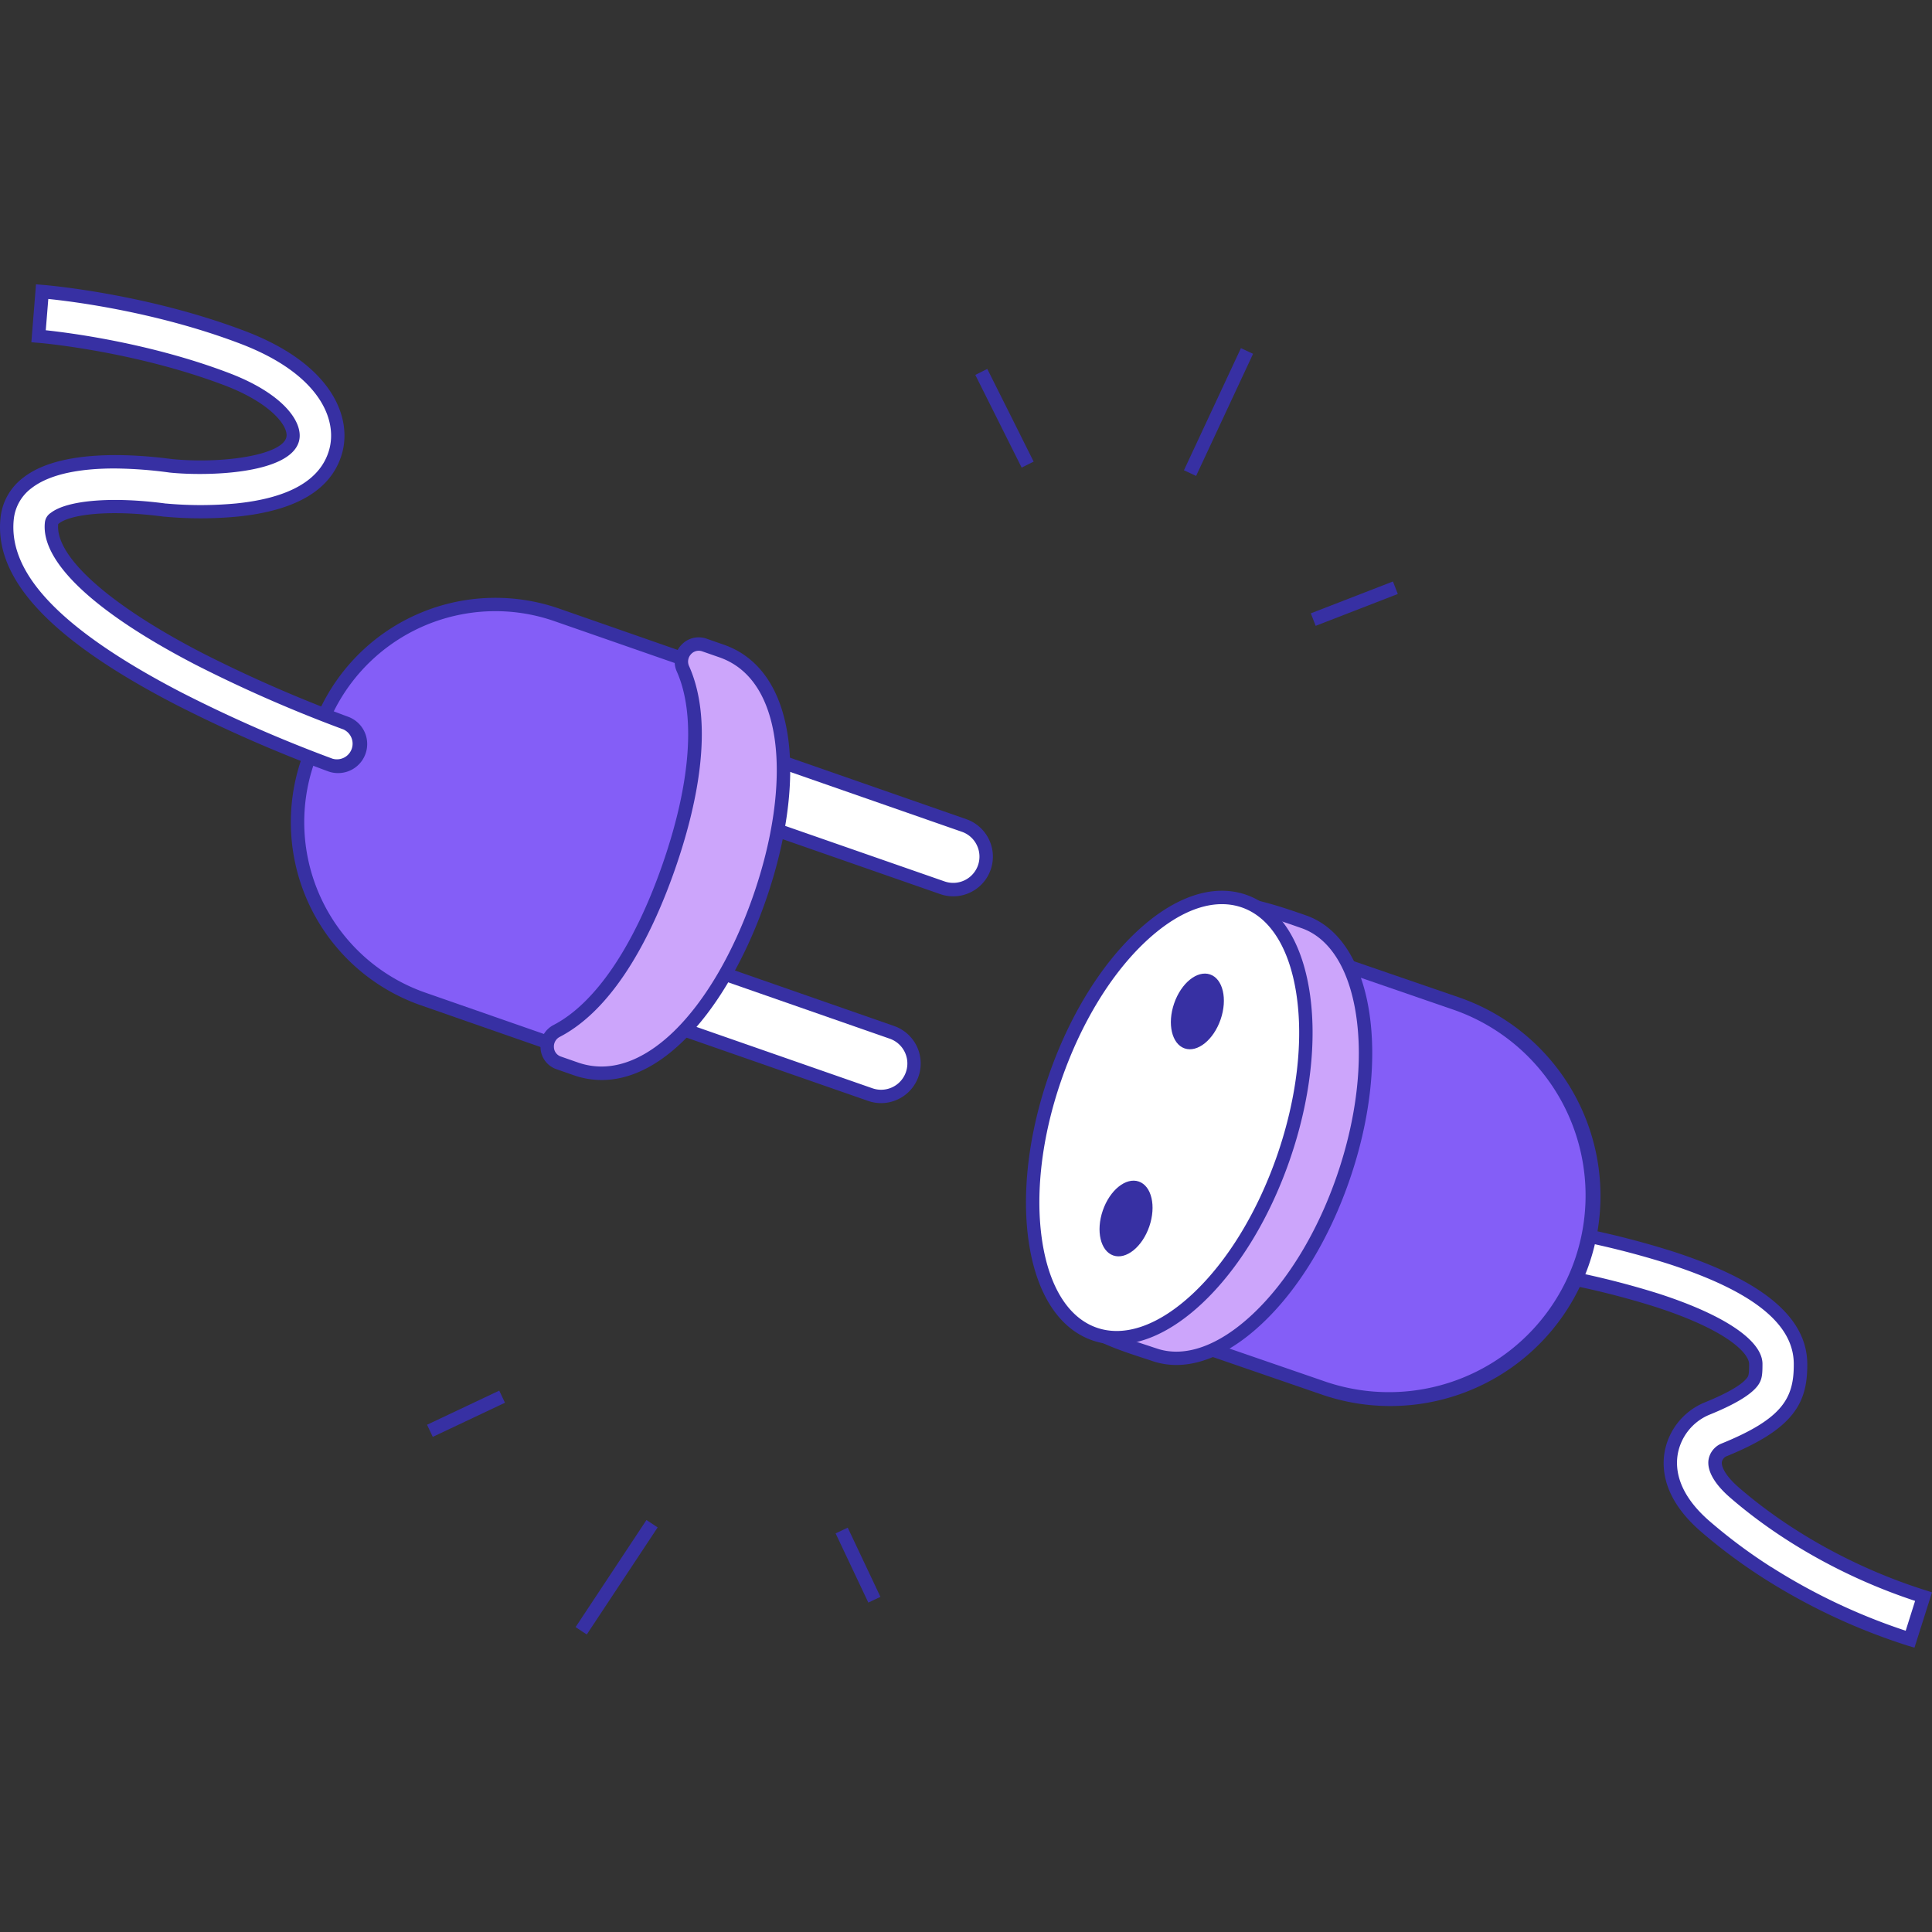 <svg id="SvgjsSvg1001" width="288" height="288" xmlns="http://www.w3.org/2000/svg" version="1.1" xmlns:xlink="http://www.w3.org/1999/xlink" xmlns:svgjs="http://svgjs.com/svgjs"><rect width="100%" height="100%" fill="#333333" stroke="none"/><defs id="SvgjsDefs1002"></defs><g id="SvgjsG1008"><svg xmlns="http://www.w3.org/2000/svg" xmlns:svgjs="http://svgjs.com/svgjs" xmlns:xlink="http://www.w3.org/1999/xlink" viewBox="0 0 288 288" width="288" height="288"><svg xmlns="http://www.w3.org/2000/svg" viewBox="169.24 298.84 864.45 610.01" width="288" height="288"><g class="color000 svgShape" data-name="4" fill="#000000"><g class="color000 svgShape" data-name="Bottom plug" fill="#000000"><path fill="#ffffff" d="M960.3,875.42a238.14,238.14,0,0,1-28.13-20.91c-14.9-12.92-16.49-24.86-15.2-32.6a26.64,26.64,0,0,1,15.89-20c10.76-4.36,17.62-8.37,20.37-11.93,1.47-1.9,1.67-3.53,1.63-8.13-.07-6.89-11.81-18-44.55-28.58a374.4,374.4,0,0,0-50.1-12l3.07-19.77a388.82,388.82,0,0,1,53,12.63c39.25,12.63,58.42,28.16,58.62,47.48.16,16.41-5.13,26.91-34.5,38.8a6.61,6.61,0,0,0-3.66,4.71c-.63,3.76,2.5,8.94,8.58,14.21,23.25,20.18,53.31,36.73,84.63,46.6l-6,19.08A271.26,271.26,0,0,1,960.3,875.42Z" class="colorfff svgShape"></path><path fill="#3730a3" d="M1025.85,908.85,1023,908a275.31,275.31,0,0,1-64.3-30,242.61,242.61,0,0,1-28.49-21.17c-15.94-13.84-17.6-26.87-16.19-35.36a29.68,29.68,0,0,1,17.72-22.25c12.79-5.18,17.46-8.83,19.12-11,.8-1,1-1.74,1-6.26s-9-15-42.48-25.76a369.27,369.27,0,0,0-49.63-11.85l-3-.47,4-25.68,3,.46a390.48,390.48,0,0,1,53.42,12.73c40.64,13.08,60.5,29.53,60.71,50.31.17,17.37-5.58,29.14-36.38,41.61a3.71,3.71,0,0,0-1.82,2.42c-.33,2,1.46,6.14,7.58,11.45,23,19.92,52.63,36.26,83.57,46l2.86.91Zm-63.93-36a269.35,269.35,0,0,0,60,28.42l4.21-13.35c-30.67-10.09-60-26.46-82.84-46.28-7-6.07-10.38-12.09-9.57-17a9.56,9.56,0,0,1,5.49-7c27.94-11.31,32.78-20.61,32.63-36-.18-17.86-18.68-32.47-56.54-44.66a385.19,385.19,0,0,0-49.54-12l-2.15,13.84a377.76,377.76,0,0,1,47.6,11.57c29.53,9.53,46.52,21,46.63,31.41,0,4.86-.15,7.27-2.26,10-3.12,4-10.19,8.26-21.62,12.88a23.58,23.58,0,0,0-14.05,17.68c-1.16,7,.36,17.82,14.2,29.84A236.8,236.8,0,0,0,961.92,872.89Z" class="color4f3cc9 svgShape color172554"></path><path fill="#845ef7" d="M820.9,620.68l-50.11-17.26L711.52,775.5l50.11,17.26a91,91,0,0,0,115.67-56.4h0A91,91,0,0,0,820.9,620.68Z" class="color77e0b5 svgShape color3b82f6"></path><path fill="#3730a3" d="M791.18,800.73a93.58,93.58,0,0,1-30.53-5.13L707.7,777.36l61.23-177.75,53,18.23a94,94,0,0,1-30.7,182.89Zm-75.85-27.09,47.27,16.28a88,88,0,0,0,57.32-166.4l-47.27-16.29Z" class="color4f3cc9 svgShape color172554"></path><path fill="#cca5fb" d="M770.3,698.49c-18.43,53.51-56.28,89-84.55,79.25-9.57-3.3-33.77-9.82-38.45-21.11-9.14-22.06,8.44-58,20.63-93.39,11.52-33.44,15.8-72.49,35.41-85.21,11.77-7.64,38.54,2.31,49.14,6C780.75,593.73,788.73,645,770.3,698.49Z" class="colorf582ae svgShape colord8b4fe"></path><path fill="#3730a3" d="M695.57,782.36a32.85,32.85,0,0,1-10.8-1.79c-1.14-.39-2.5-.83-4-1.32C669,775.41,649.17,769,644.53,757.78c-7.82-18.87,2.35-46.15,13.12-75,2.51-6.72,5.09-13.66,7.45-20.49,3.19-9.28,5.85-19.09,8.42-28.57,6.75-24.89,13.12-48.4,28.19-58.18,12.39-8,37.79.79,50,5l1.75.61c14.77,5.08,24.86,20.43,28.41,43.21,3.43,22.1.33,48.77-8.74,75.1h0c-9.06,26.33-23,49.26-39.37,64.55C720.89,776.08,707.68,782.36,695.57,782.36ZM715.19,578.2c-4.05,0-7.62.66-10.21,2.34-13.15,8.53-19.23,31-25.67,54.72-2.59,9.58-5.28,19.48-8.54,29-2.38,6.91-5,13.88-7.5,20.63-10.34,27.75-20.12,53.95-13.2,70.64,3.59,8.65,22.42,14.77,32.54,18.06,1.55.51,2.94,1,4.11,1.36,12.57,4.33,27.82-1.09,42.94-15.26,15.62-14.64,29.05-36.7,37.8-62.12s11.77-51.07,8.48-72.23c-3.19-20.47-11.87-34.13-24.43-38.46l-1.78-.62C742,583.54,726.68,578.2,715.19,578.2Z" class="color4f3cc9 svgShape color172554"></path><ellipse cx="692.42" cy="671.67" fill="#ffffff" class="colorfff svgShape" rx="102.46" ry="54.13" transform="rotate(-70.99 692.477 671.677)"></ellipse><path fill="#3730a3" d="M668.87,773.17a33.05,33.05,0,0,1-10.79-1.79c-14.78-5.09-24.86-20.44-28.41-43.21-3.44-22.11-.34-48.78,8.73-75.11s23.05-49.25,39.37-64.54c16.82-15.77,34.22-21.65,49-16.56s24.86,20.44,28.4,43.22c3.44,22.1.34,48.77-8.73,75.1s-23.05,49.25-39.37,64.55C694.2,766.89,681,773.17,668.87,773.17Zm47.1-197c-10.57,0-22.37,5.73-34.09,16.71-15.62,14.64-29,36.71-37.8,62.13s-11.77,51.07-8.48,72.22c3.19,20.48,11.86,34.14,24.43,38.47s27.82-1.09,42.94-15.26c15.62-14.64,29-36.7,37.8-62.13h0c8.75-25.42,11.76-51.07,8.47-72.22-3.18-20.48-11.86-34.14-24.43-38.47A27,27,0,0,0,716,576.18Z" class="color4f3cc9 svgShape color172554"></path><ellipse cx="704.96" cy="624.11" fill="#3730a3" class="color4f3cc9 svgShape color172554" rx="17.5" ry="11" transform="rotate(-70.99 705.018 624.119)"></ellipse><ellipse cx="673.05" cy="716.77" fill="#3730a3" class="color4f3cc9 svgShape color172554" rx="17.5" ry="11" transform="rotate(-70.99 673.099 716.78)"></ellipse></g><g class="color000 svgShape" data-name="Top plug" fill="#000000"><path fill="#ffffff" d="M475.56,601.18l92.78,32.34a14.76,14.76,0,0,1,9.07,18.79h0a14.76,14.76,0,0,1-18.79,9.07L465.85,629Z" class="colorfff svgShape"></path><path fill="#3730a3" d="M563.46,665.2a17.67,17.67,0,0,1-5.82-1L462,630.88l11.69-33.52,95.6,33.33a17.75,17.75,0,0,1-5.86,34.51Zm-93.79-38,89.94,31.36a11.75,11.75,0,1,0,7.74-22.19L477.41,605Z" class="color4f3cc9 svgShape color172554"></path><path fill="#ffffff" d="M507.83,508.64,600.6,541a14.75,14.75,0,0,1,9.07,18.78h0a14.75,14.75,0,0,1-18.78,9.07L498.11,536.5Z" class="colorfff svgShape"></path><path fill="#3730a3" d="M595.73,572.67a17.72,17.72,0,0,1-5.83-1l-95.61-33.34L506,504.82l95.61,33.33a17.76,17.76,0,0,1-5.86,34.52Zm-93.79-38L591.88,566a11.75,11.75,0,0,0,14.44-16.21,11.64,11.64,0,0,0-6.71-6l-89.94-31.36Z" class="color4f3cc9 svgShape color172554"></path><path fill="#845ef7" d="M418.39,446.75l73.41,25.59a27.59,27.59,0,0,1,17,35.13L467,627.23a27.59,27.59,0,0,1-35.13,17l-73.41-25.6A83.67,83.67,0,0,1,307,512.05l4.83-13.85A83.66,83.66,0,0,1,418.39,446.75Z" class="color77e0b5 svgShape color3b82f6"></path><path fill="#3730a3" d="M441,648.75A30.57,30.57,0,0,1,430.9,647l-73.42-25.6a86.76,86.76,0,0,1-53.3-110.37L309,497.22a86.78,86.78,0,0,1,110.38-53.31l73.41,25.6a30.59,30.59,0,0,1,18.81,38.95L469.84,628.22A30.65,30.65,0,0,1,441,648.75ZM390.91,445.08a80.8,80.8,0,0,0-76.24,54.11L309.84,513a80.77,80.77,0,0,0,49.62,102.73l73.41,25.59a24.57,24.57,0,0,0,31.31-15.12l41.75-119.76a24.58,24.58,0,0,0-15.12-31.31L417.4,449.58A80.19,80.19,0,0,0,390.91,445.08Z" class="color4f3cc9 svgShape color172554"></path><path fill="#cca5fb" d="M509,573.65c-18,51.63-50.89,87.1-82.08,76.22l-7.73-2.69a7.81,7.81,0,0,1-.87-14.28c20.86-10.84,38.06-38.75,50.13-73.39s16-67.18,6.37-88.65a7.81,7.81,0,0,1,9.56-10.64l7.72,2.69C523.29,473.79,527,522,509,573.65Z" class="colorf582ae svgShape colord8b4fe"></path><path fill="#3730a3" d="M438.47,654.86a37.94,37.94,0,0,1-12.55-2.15L418.16,650a10.53,10.53,0,0,1-7.06-9.34,10.74,10.74,0,0,1,5.83-10.42c18.65-9.7,35.94-35.17,48.68-71.72s15-67.24,6.46-86.43A10.77,10.77,0,0,1,474,460.3a10.56,10.56,0,0,1,11.36-2.92l5.44,1.9,2.3.8c16,5.58,26,20.29,28.88,42.53,2.62,20.19-1,45.77-10.14,72S489.58,623.17,475,637.35C463.05,649,450.63,654.86,438.47,654.86Zm43.37-192.07a4.62,4.62,0,0,0-3.43,1.56,4.83,4.83,0,0,0-.86,5.29c11.8,26.39,3.1,64-6.27,90.86s-25.93,61.73-51.58,75.06a4.83,4.83,0,0,0-2.61,4.68,4.56,4.56,0,0,0,3.09,4.11l7.71,2.69c17.34,6,32.91-4.27,42.92-14,13.94-13.55,26.49-35,35.35-60.39s12.35-50,9.85-69.28c-1.79-13.83-7.56-31.59-24.9-37.64l-7.73-2.69A4.88,4.88,0,0,0,481.84,462.79Z" class="color4f3cc9 svgShape color172554"></path><path fill="#ffffff" d="M221,468.12c-35.09-22.38-51-43.74-48.52-64.91a22.84,22.84,0,0,1,9.07-15.57c15.43-12,46.67-9.94,64-7.63,20.87,2.13,51.38-.73,54.59-11.7,2-6.91-7.59-18.75-29.43-27.06C229.63,325.62,186.93,322,186.51,322l1.6-19.94c1.86.15,46,3.85,89.71,20.49,37.57,14.3,45.85,36.62,41.52,51.38s-19.09,23.32-44,25.88a172.28,172.28,0,0,1-32,.06l-.28,0c-26.31-3.52-43.69-.74-49.25,3.58-1.35,1.05-1.43,1.74-1.47,2.11-1.88,16,22.16,38.18,66,60.86A617.79,617.79,0,0,0,324,495.14a10,10,0,0,1,6,12.59h0A10,10,0,0,1,317,513.9a631.79,631.79,0,0,1-67.71-29.64Q233.51,476.1,221,468.12Z" class="colorfff svgShape"></path><path fill="#3730a3" d="M320.46,517.53a12.89,12.89,0,0,1-4.52-.82,635.31,635.31,0,0,1-68-29.79c-10.57-5.46-20.17-10.94-28.53-16.27h0c-36.22-23.09-52.53-45.27-49.89-67.79a25.8,25.8,0,0,1,10.21-17.59C196,372.6,228.2,374.67,246,377c21.73,2.23,48.94-1.46,51.32-9.56,1.37-4.68-6.46-15.36-27.63-23.41C229,328.59,186.69,325,186.27,325l-3-.24,2.08-25.92,3,.24c1.88.15,46.46,3.9,90.54,20.67,39.49,15,48,39.05,43.32,55s-20.32,25.31-46.56,28a175.63,175.63,0,0,1-32.64.06l-.3,0c-25.37-3.39-42.17-.84-47.07,3a3.68,3.68,0,0,0-.36.31c-1.39,14.5,22.63,36,64.39,57.63A613.7,613.7,0,0,0,325,492.32a13,13,0,0,1-4.53,25.21Zm-100-136.3c-13.83,0-28.31,2-37.08,8.78a19.94,19.94,0,0,0-7.93,13.55c-2.35,20,13.07,40.3,47.16,62h0c8.21,5.23,17.65,10.62,28.05,16A626.62,626.62,0,0,0,318,511.08,7,7,0,0,0,322.9,498a620.31,620.31,0,0,1-66-28.88c-45.63-23.64-69.63-46.32-67.56-63.88a5.79,5.79,0,0,1,2.61-4.13c7.38-5.74,27.6-7.38,51.49-4.18l.23,0a171.15,171.15,0,0,0,31.36-.06c23.57-2.43,37.51-10.42,41.42-23.74,4-13.54-4-34.16-39.71-47.74-37.37-14.22-75.11-18.91-85.89-20l-1.13,14c10.48,1.11,46.82,5.73,82,19.14,24.88,9.46,33.64,22.55,31.24,30.71-4.25,14.49-40.76,15.57-57.77,13.83A191.84,191.84,0,0,0,220.45,381.23Z" class="color4f3cc9 svgShape color172554"></path></g><rect width="6" height="46.37" x="615.68" y="335.64" fill="#3730a3" class="color4f3cc9 svgShape color172554" transform="rotate(-26.57 618.561 358.798)"></rect><rect width="60.3" height="6" x="684.25" y="352.92" fill="#3730a3" class="color4f3cc9 svgShape color172554" transform="rotate(-64.99 714.472 355.913)"></rect><rect width="39.42" height="6" x="755.51" y="438.69" fill="#3730a3" class="color4f3cc9 svgShape color172554" transform="rotate(-21.2 775.295 441.726)"></rect><rect width="35.73" height="6" x="359.9" y="801.17" fill="#3730a3" class="color4f3cc9 svgShape color172554" transform="rotate(-25.3 377.791 804.213)"></rect><rect width="57.46" height="6" x="418.77" y="870.32" fill="#3730a3" class="color4f3cc9 svgShape color172554" transform="rotate(-56.5 450.064 877.53)"></rect><rect width="6" height="34.25" x="550.1" y="854.87" fill="#3730a3" class="color4f3cc9 svgShape color172554" transform="rotate(-25.3 552.945 871.839)"></rect></g></svg></svg></g></svg>